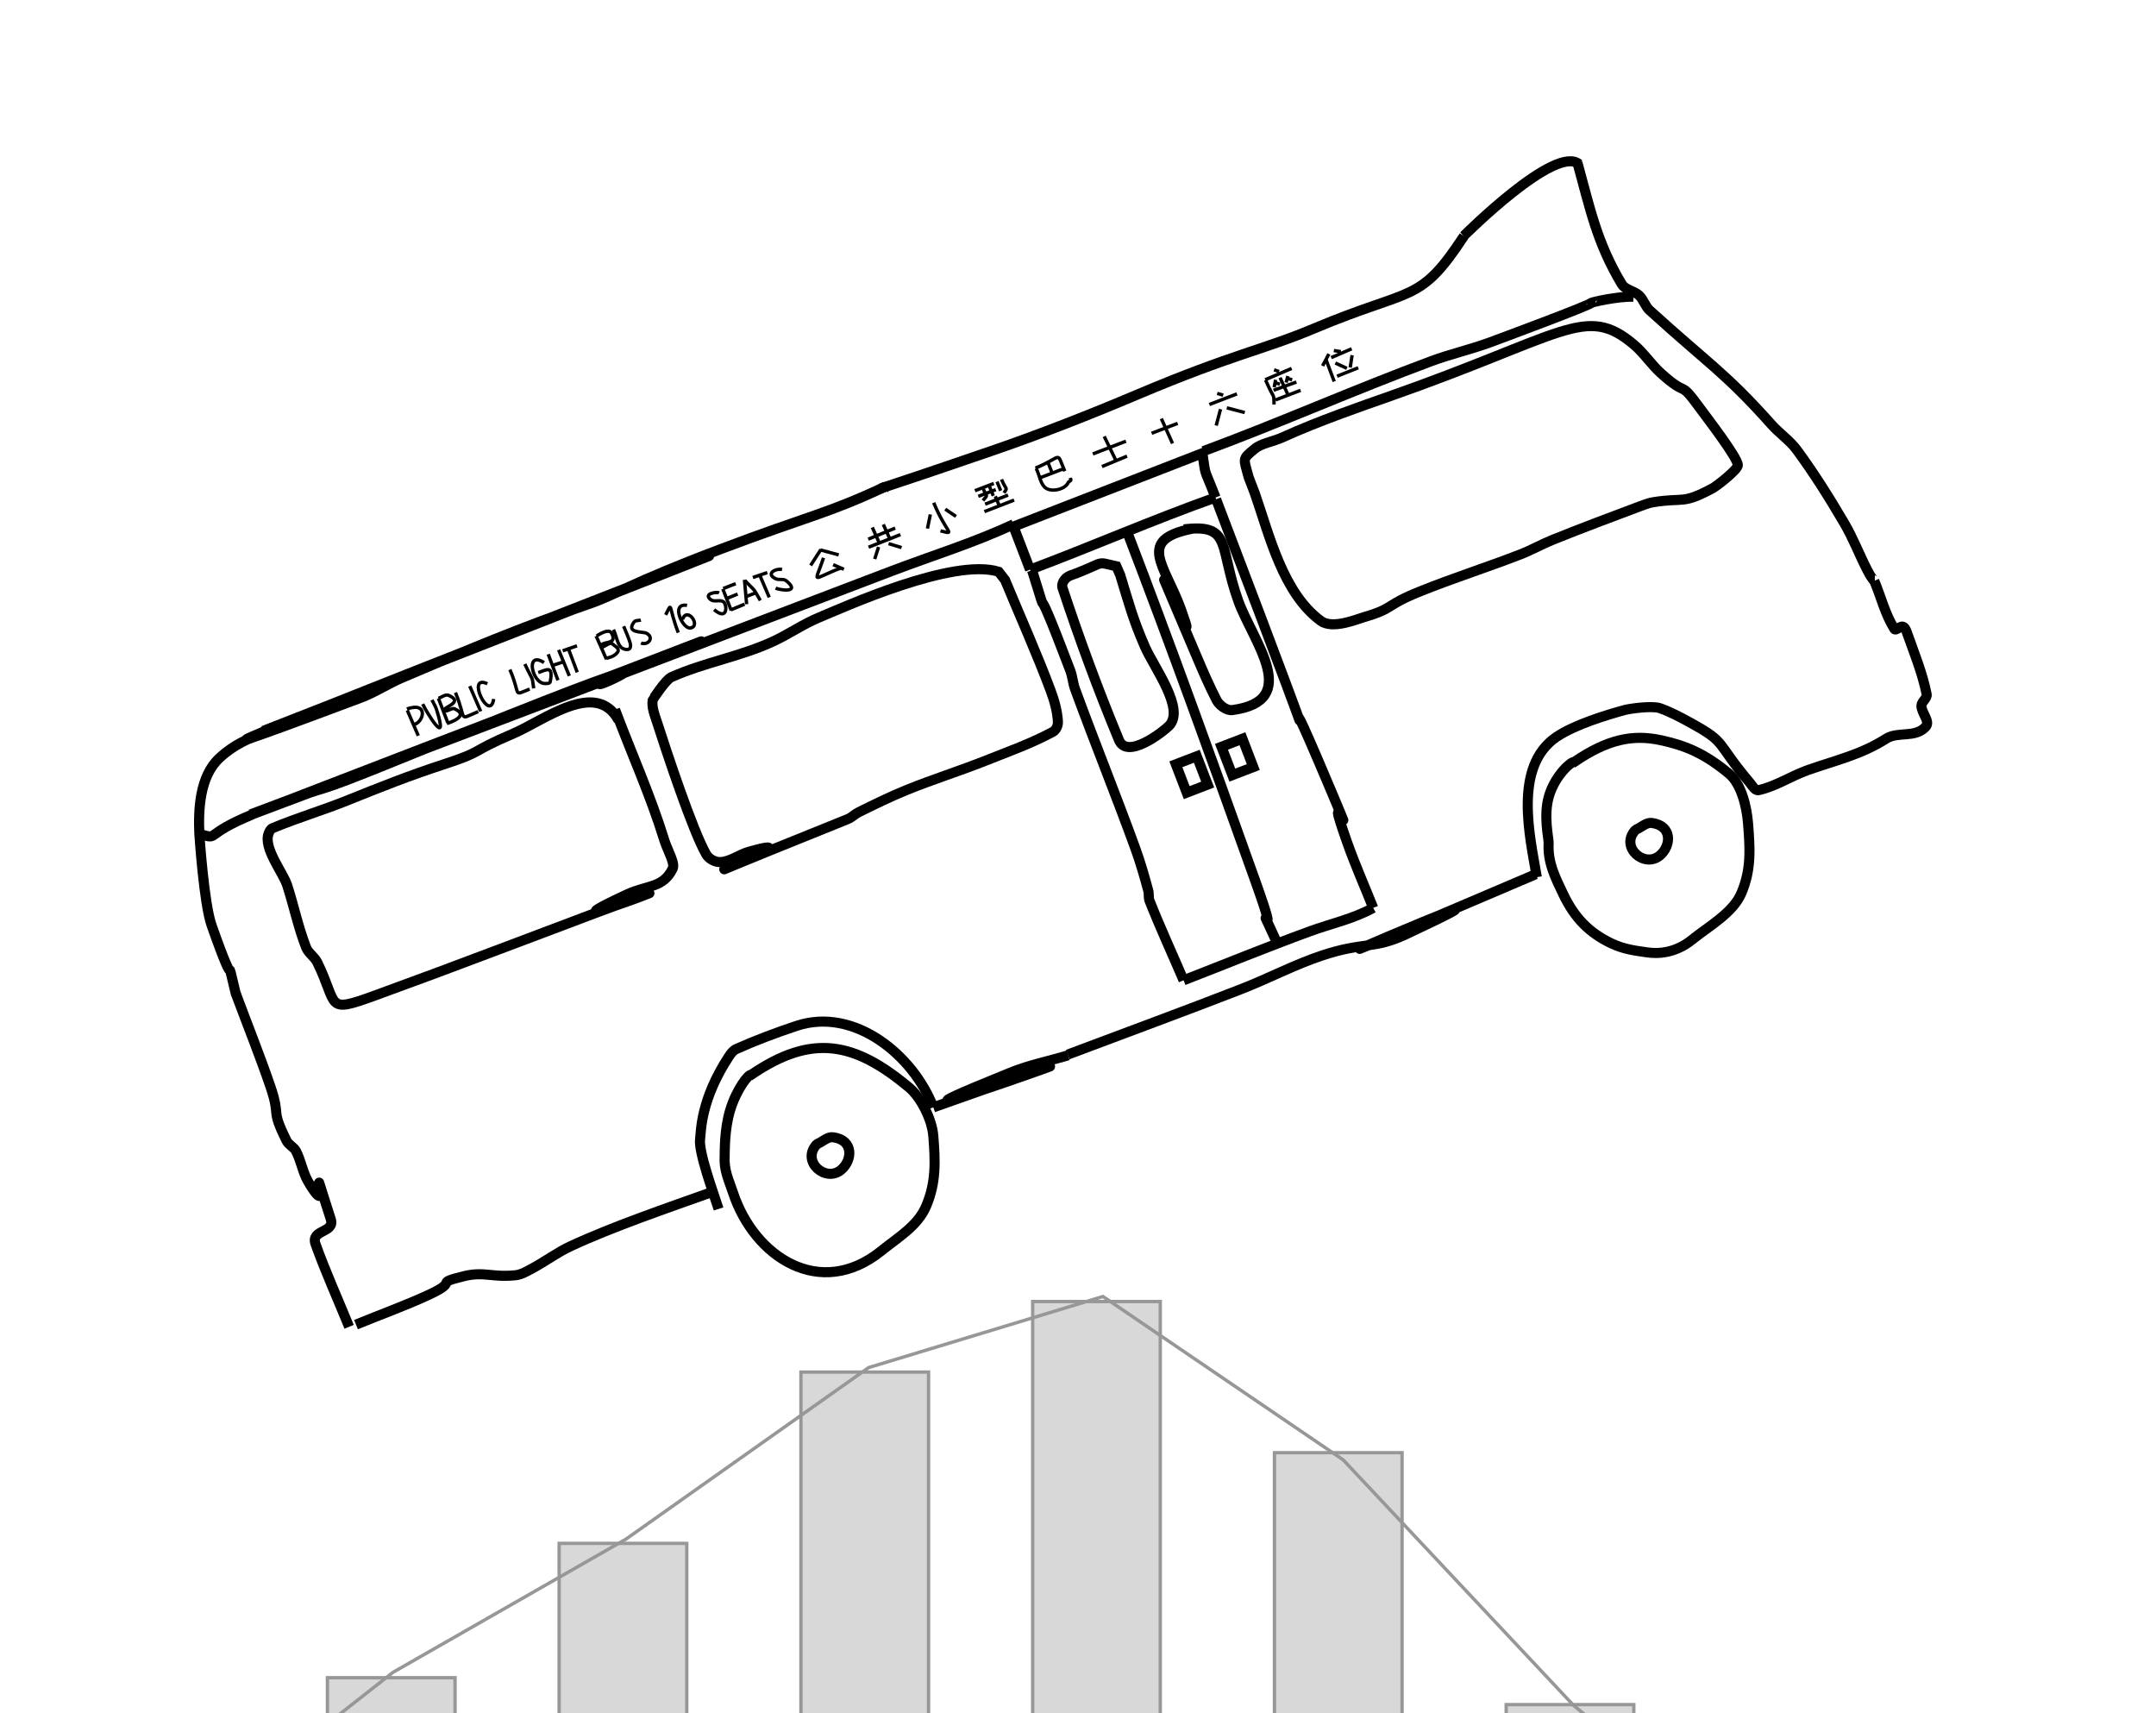<?xml version="1.0" encoding="UTF-8"?>
<svg width="642px" height="510px" viewBox="0 0 642 510" version="1.1" xmlns="http://www.w3.org/2000/svg" xmlns:xlink="http://www.w3.org/1999/xlink">
    <!-- Generator: Sketch 52.6 (67491) - http://www.bohemiancoding.com/sketch -->
    <title>Tablet</title>
    <desc>Created with Sketch.</desc>
    <g id="Tablet" stroke="none" stroke-width="1" fill="none" fill-rule="evenodd">
        <g id="Group" transform="translate(313.5, 221) scale(-1, 1) rotate(21) translate(-313.5, -221) translate(44.5, 91)" stroke="#000000" stroke-width="3">
            <g id="windows" transform="translate(48.766, 68.338)">
                <path d="M217.092,8.475 C228.307,-0.397 264.364,1.837 271.957,2.032 C277.018,2.161 281.993,3.414 287.043,3.768 C297.943,4.53 308.329,2.262 319.372,2.845 C321.137,2.939 326.857,7.065 326.867,7.08 C328.085,9.017 327.989,11.544 328.115,13.828 C328.619,22.969 329.801,47.658 328.55,55.776 C328.301,57.392 326.919,59.006 325.36,59.504 C322.526,60.41 319.397,59.38 316.434,59.65 C288.976,62.146 369.871,62.472 285.464,61.129 C284.173,61.108 282.949,60.5 281.663,60.381 C276.426,59.895 271.179,59.418 265.92,59.317 C257.548,59.156 249.173,59.694 240.8,59.595 C233.573,59.51 226.301,59.688 219.133,58.764 C218.008,58.62 216.966,57.556 216.617,56.478 C215.635,53.45 215.353,50.199 215.323,47.016 C215.21,35.16 215.9,23.31 216.188,11.457 L217.092,8.475 Z" id="Path-25"></path>
                <path d="M338.607,9.255 C340.345,-4.659 359.269,1.287 369.248,1.659 C384.196,2.215 378.732,3.468 392.178,2.786 C402.502,2.262 412.056,2.349 422.33,2.532 C430.331,2.675 438.337,2.027 446.335,2.27 C446.978,2.289 447.527,2.835 447.959,3.311 C451.057,6.731 448.127,15.724 448.33,19.645 C448.664,26.089 449.745,32.502 449.708,38.955 C449.697,40.818 448.357,42.48 448.189,44.335 C446.882,58.731 451.632,59.426 435.591,59.708 C422.374,59.94 409.155,60.08 395.936,60.134 C292.697,60.558 396.411,61.411 354.914,58.505 C348.115,58.029 344.198,60.654 339.439,56.25 C338.917,55.767 338.742,54.966 338.681,54.258 C338.486,51.988 338.835,49.697 338.681,47.424 C337.747,33.589 338.549,19.782 338.439,5.844" id="Path-26"></path>
                <path d="M137.514,8.904 C136.881,2.852 137.447,3.237 132.798,1.642 C130.333,0.796 127.077,1.632 123.551,1.411 C112.366,0.711 97.723,1.204 90.866,1.411 C34.13,3.121 25.378,-3.457 16.236,13.186 C14.364,16.593 13.567,20.507 11.809,23.974 C6.682,34.083 7.576,27.116 4.695,37.811 C3.794,41.156 -0.534,55.551 0.223,57.71 C0.69,59.043 8.688,61.334 9.401,61.426 C20.068,62.802 18.345,60.976 27.66,59.013 C29.033,58.724 30.457,58.735 31.861,58.722 C41.097,58.638 50.335,58.576 59.571,58.722 C63.094,58.778 66.601,59.313 70.124,59.329 C80.816,59.378 91.506,58.729 102.196,58.917 C113.638,59.118 110.758,60.859 120.276,60.087 C122.757,59.886 130.464,60.162 132.798,56.498 C140.347,44.643 137.934,27.362 137.514,13.99 L137.514,8.904 Z" id="Path-27"></path>
            </g>
            <g id="roof" transform="translate(59.778, 64.018)">
                <path d="M136.307,1.127 C111.762,1.414 87.81,0.157 63.25,0.434 C57.179,0.503 51.135,1.387 45.064,1.474 C42.902,1.505 12.698,1.843 12.698,1.305 C12.698,1.127 4.347,2.314 0.259,4.112" id="Path-24"></path>
                <path d="M196.862,1.19 C209.924,2.129 222.79,1.214 235.795,1.185 C349.593,0.933 595.725,0.406 296.469,0.406 C292.691,0.406 328.563,0.923 328.947,1.453 C329.569,2.314 288.323,-1.182 388.961,0.896 C428.883,1.721 406.076,0.42 439.96,0.42" id="Path-22"></path>
                <path d="M439.394,0.624 C455.624,1.027 451.134,4.232 455.95,0.598" id="Path-23"></path>
            </g>
            <g id="door" transform="translate(195.458, 64.804)">
                <path d="M1,0.303 C2.814,8.584 2.187,3.872 2.187,14.513" id="Path-12"></path>
                <path d="M2.187,14.513 C22.155,14.032 41.559,14.942 61.445,14.783" id="Path-13"></path>
                <polyline id="Path-14" points="61.445 14.783 61.445 13.247 61.445 13.123 61.445 12.725 61.445 12.605 61.445 12.481 61.445 12.22 61.445 12.096 61.445 11.98 61.445 11.736 61.445 11.619 61.445 11.503 61.445 11.39 61.445 11.28 61.445 11.156 61.445 10.912 61.445 10.792 61.445 10.668 61.445 10.407 61.445 10.283 61.445 10.163 61.445 10.039 61.445 9.919 61.445 9.795 61.445 9.678 61.445 9.558 61.445 9.434 61.445 9.314 61.445 9.198 61.445 9.074 61.445 8.957 61.445 8.845 61.445 8.734 61.445 8.621 61.445 8.497 61.445 8.377 61.445 8.253 61.445 8.133 61.445 8.009 61.445 7.765 61.445 7.645 61.445 7.521 61.445 7.397 61.445 7.281 61.445 7.161 61.445 7.044 61.445 6.92 61.445 6.804 61.445 6.684 61.445 6.567 61.445 6.443 61.445 6.327 61.445 6.213 61.445 6.098 61.445 5.985 61.445 5.865 61.445 5.741 61.445 5.617 61.445 5.501 61.445 5.381 61.445 5.257 61.445 5.137 61.445 5.02 61.445 4.896 61.445 4.782 61.445 4.666 61.445 4.542 61.445 4.425 61.445 4.309 61.445 4.192 61.445 4.076 61.445 3.96 61.445 3.843 61.445 3.603 61.445 3.487 61.445 3.363 61.445 3.246 61.445 3.126 61.445 3.01 61.445 2.897 61.445 2.676 61.445 2.454 61.445 2.339 61.445 2.223 61.445 2.002 61.445 1.885 61.445 1.769 61.445 1.645 61.445 1.525 61.445 1.401 61.445 1.281 61.445 1.157 61.445 1.042"></polyline>
                <path d="M61.445,1.042 C40.964,0.961 20.483,0.881 0.002,0.8" id="Path-15"></path>
                <path d="M2.215,15.061 C2.463,139.385 3.355,47.095 1.346,108.705 C0.576,132.343 1.754,101.017 2.399,124.366 C2.593,131.379 2.227,138.397 2.142,145.412" id="Path-16"></path>
                <path d="M2.142,145.412 C9.025,146.353 15.516,145.268 22.281,145.162 C35.712,144.952 49.146,145.254 62.579,145.299" id="Path-17"></path>
                <path d="M62.579,145.299 C62.905,136.718 63.482,128.142 63.558,119.555 C63.567,118.544 62.935,117.616 62.832,116.611 C62.39,112.282 62.005,107.94 61.926,103.589 C61.62,86.633 61.944,69.669 61.676,52.712 C61.647,50.844 61.042,49.013 61.035,47.145 C60.909,9.896 62.386,37.486 60.96,15.192" id="Path-18"></path>
                <path d="M30.422,14.43 C30.422,51.307 31.186,88.413 32.045,125.324 C32.643,150.996 33.83,124.966 32.58,145.224" id="Path-21"></path>
                <path d="M14.359,20.003 C0.315,23.565 6.531,28.389 6.898,45.736 C7.167,58.442 -0.296,80.302 20.21,75.395 C21.933,74.983 23.342,72.565 23.517,70.965 C24.037,66.218 24.229,61.437 24.396,56.664 C26.465,-2.691 24.238,66.643 23.733,41.822 C23.448,27.807 28.83,17.781 11.947,20.716" id="Path-19"></path>
                <path d="M36.963,25.872 C37.581,34.999 38.135,39.334 37.743,48.424 C37.451,55.177 33.08,70.156 39.514,73.033 C41.751,74.033 54.741,78.019 54.912,71.651 C55.346,55.531 55.13,39.384 54.37,23.275 C54.325,22.314 53.405,21.447 52.526,21.051 C51.377,20.531 50.016,20.748 48.755,20.738 C39.454,20.666 42.384,19.521 37.084,23.067 L36.963,25.872 Z" id="Path-20"></path>
                <rect id="Rectangle" x="20.45" y="84.441" width="6.686" height="9.033"></rect>
                <rect id="Rectangle-Copy" x="35.001" y="84.441" width="6.686" height="9.033"></rect>
            </g>
            <g id="outline" transform="translate(19.664, 22.779)">
                <path d="M41.651,2.058 C42.995,15.999 44.81,26.271 42.29,40.578 C41.932,42.61 39.556,43.736 38.658,45.594 C37.875,47.215 38.148,49.222 37.338,50.829 C26.512,72.302 22.907,76.384 15.631,95.623 C14.371,98.954 12.247,101.958 11.301,105.392 C8.996,113.76 7.337,122.305 5.92,130.868 C5.09,135.882 5.108,141.001 4.573,146.055 C4.449,147.228 4.284,148.408 3.945,149.537 C3.896,149.7 3.629,149.663 3.471,149.727" id="Path"></path>
                <path d="M3.743,149.991 C3.597,155.156 4.279,160.412 3.307,165.487 C3.144,166.338 1.427,165.27 0.721,165.773 C0.174,166.163 0.167,167.043 0.184,167.713 C0.355,174.185 0.19,180.723 1.283,187.105 C1.493,188.334 3.474,188.577 3.953,189.728 C4.772,191.695 3.097,195.069 5,196.033 C9.196,198.157 13.167,194.302 17.321,195.149 C26.001,196.92 33.57,195.764 42.403,195.52 C47.672,195.374 53.001,196.628 58.214,195.845 C59.327,195.678 59.487,193.96 59.858,192.898 C65.232,177.514 61.796,179.514 69.996,169.815 C72.155,167.261 74.363,164.712 76.905,162.538 C78.782,160.933 85.396,159.424 86.925,159.271 C92.332,158.732 102.327,157.989 108.729,159.473 C124.158,163.05 126.816,184.912 129.177,196.351" id="Path-2"></path>
                <path d="M129.145,195.419 C264.627,200.507 107.234,193.583 171.601,198.277 C182.186,199.049 184.249,195.84 197.03,195.222 C205.767,194.8 214.515,195.882 223.263,195.925 C241.675,196.014 260.088,195.719 278.5,195.616" id="Path-3"></path>
                <path d="M278.469,195.861 C284.377,195.411 290.268,194.41 296.193,194.511 C368.217,195.733 220.063,198.595 321.504,195.939" id="Path-4"></path>
                <path d="M321.504,195.939 C321.504,179.255 332.771,159.476 350.895,158.694 C357.256,158.419 363.638,158.35 369.995,158.694 C370.993,158.748 371.864,159.241 372.749,159.874 C385.542,169.016 388.635,177.927 389.675,179.753 C391.62,183.168 391.765,196.672 392.044,201.257" id="Path-5"></path>
                <path d="M391.899,195.863 C406.169,195.535 422.985,194.868 437.106,195.82 C441.594,196.122 445.966,197.408 450.432,197.944 C452.115,198.146 453.88,198.466 455.518,198.029 C462.348,196.209 463.877,193.548 469.977,192.781 C479.715,191.556 471.448,193.496 481.598,194.187 C489.442,194.721 497.318,194.54 505.178,194.717" id="Path-6"></path>
                <path d="M507.326,194.594 C507.494,185.739 508.036,176.883 507.832,168.029 C507.723,163.317 501.185,167.099 500.944,162.717 C499.493,136.317 500.47,166.173 503.215,149.947 C503.766,146.691 502.957,143.321 503.35,140.043 C503.512,138.696 504.723,137.61 504.855,136.26 C505.938,125.165 503.938,129.397 503.572,119.395 C503.212,109.57 503.371,99.732 503.271,89.901" id="Path-7"></path>
                <path d="M503.344,90.293 C501.208,73.875 503.428,93.827 502.717,68.278 C502.531,61.598 496.618,42.376 496.387,41.676 C494.095,34.75 490.172,25.641 482.663,22.647 C476.919,20.357 472.797,20.508 466.864,20.117" id="Path-8"></path>
                <path d="M467.63,19.796 C85.724,17.375 609.685,19.637 437.034,20.993 C432.472,21.029 427.956,20.009 423.397,19.841 C403.669,19.11 383.918,18.536 364.279,19.253 C354.413,19.612 350.573,17.947 320.913,18.085 C292.801,18.216 287.74,19.668 268.532,18.265" id="Path-9"></path>
                <path d="M269.078,18.715 C267.448,18.08 280.674,18.08 235.283,19.693 C219.699,20.246 204.086,20.112 188.501,19.588 C157.887,18.559 148.871,20.613 132.419,20.082 C100.537,19.052 100.769,24.598 81.033,10.397" id="Path-10"></path>
                <path d="M81.133,10.352 C80.695,10.185 45.764,-5.395 41.363,2.678" id="Path-11"></path>
            </g>
            <g id="wheels" transform="translate(82.768, 188.52)">
                <path d="M1.598,22.387 C-0.741,26.57 0.218,33.504 1.598,38.155 C3.745,45.388 5.538,51.34 10.921,56.901 C15.348,61.474 23.382,62.572 29.677,64.599 C35.599,66.506 40.466,64.967 43.408,63.301 C46.222,61.708 49.472,60.101 52.484,56.901 C57.368,51.71 59.92,46.101 60.542,38.155 C60.958,32.849 61.554,27.736 59.141,22.387 C58.602,21.191 57.768,14.138 53.942,9.247 C49.974,4.176 43.958,2.039 43.408,2.6 C31.834,-0.143 24.258,1.039 17.029,5.751 C10.898,9.746 6.311,13.959 1.598,22.387 Z" id="Path-28"></path>
                <path d="M263.072,21.991 C260.733,26.175 260.077,33.504 261.458,38.155 C263.604,45.388 265.561,51.34 270.944,56.901 C275.371,61.474 281.903,62.522 288.197,64.549 C310.455,71.716 324.107,52.674 323.191,32.656 C322.999,28.478 323.395,25.424 321.568,21.373 C321.028,20.177 318.93,14.089 315.103,9.199 C311.136,4.128 306.133,1.158 305.584,1.719 C284.195,-3.35 273.343,3.627 263.072,21.991 Z" id="Path-28-Copy"></path>
                <path d="M33.301,27.975 C31.642,27.922 29.784,27.027 28.324,27.816 C22.828,30.788 25.352,36.246 29.533,37.716 C35.162,39.696 39.741,31.312 33.851,28.145 L33.301,27.975 Z" id="Path-29"></path>
                <path d="M294.436,27.975 C292.777,27.922 290.918,27.027 289.459,27.816 C283.962,30.788 286.486,36.246 290.667,37.716 C296.297,39.696 300.876,31.312 294.986,28.145 L294.436,27.975 Z" id="Path-29-Copy"></path>
            </g>
        </g>
        <g id="text" transform="translate(262.721, 160.482) rotate(-21) translate(-262.721, -160.482) translate(111.721, 154.982)" stroke="#000000">
            <path d="M33.546,2.048 C33.894,10.627 31.337,9.591 36.964,9.591" id="Path-38"></path>
            <path d="M38.294,2.107 C38.749,8.262 39.081,5.713 38.16,9.818" id="Path-39"></path>
            <path d="M43.773,3.751 C39.811,-1.72 38.196,8.264 41.781,9.658 C42.298,9.859 43.148,10.227 43.443,9.757 C46.256,5.273 43.608,6.07 41.116,5.909" id="Path-40"></path>
            <path d="M45.841,1.864 C45.816,4.622 45.791,7.38 45.767,10.139" id="Path-41"></path>
            <path d="M45.914,5.452 C47.145,5.508 48.376,5.563 49.607,5.619" id="Path-42"></path>
            <path d="M49.201,1.778 C49.264,4.571 49.327,7.363 49.39,10.155" id="Path-43"></path>
            <path d="M50.235,2.47 C51.735,2.512 53.236,2.554 54.737,2.597" id="Path-44"></path>
            <path d="M52.039,2.685 C52.02,5.119 52,7.552 51.981,9.985" id="Path-45"></path>
            <path d="M61.107,1.91 C61.233,4.43 61.358,6.951 61.484,9.472" id="Path-46"></path>
            <path d="M61.222,1.969 C61.312,1.964 65.379,0.915 65.699,2.726 C65.825,3.44 65.784,4.462 65.163,4.835 C64.078,5.488 61.861,4.135 61.397,5.313 C60.98,6.372 64.451,4.74 64.77,5.833 L65.703,7.4 C65.809,7.763 65.828,8.262 65.555,8.524 C65.084,8.977 64.391,9.173 63.746,9.281 C63.01,9.405 62.253,9.231 61.507,9.206" id="Path-47"></path>
            <path d="M66.602,2.014 C66.849,4.755 65.517,8 68.392,9.019 C69.363,9.363 69.754,8.184 69.818,7.483 C69.977,5.713 69.804,3.929 69.797,2.151" id="Path-48"></path>
            <path d="M75.232,2.262 C74.54,2.199 73.747,1.709 73.154,2.072 C69.503,4.311 74.539,5.6 75.36,6.493 C77.218,8.515 74.548,10.216 72.83,8.663" id="Path-49"></path>
            <path d="M82.694,3.471 C86.172,0.28 84.272,1.307 84.298,9.749" id="Path-50"></path>
            <path d="M89.639,3.112 C85.28,0.516 85.861,9.321 88.196,9.763 C91.429,10.374 89.609,3.28 86.886,6.528" id="Path-51"></path>
            <path d="M99.912,3.046 C99.358,2.469 95.273,1.474 96.858,4.073 C97.512,5.146 99.381,4.939 100.126,5.951 C100.945,7.062 99.326,12.015 96.713,7.179" id="Path-52"></path>
            <path d="M101.343,2.369 C101.358,4.657 101.372,6.944 101.386,9.231" id="Path-53"></path>
            <path d="M101.503,2.282 C102.833,2.273 104.162,2.264 105.492,2.254" id="Path-54"></path>
            <path d="M101.563,5.425 C102.682,5.401 103.801,5.377 104.92,5.352" id="Path-55"></path>
            <path d="M101.347,9.023 C102.82,8.988 104.292,8.954 105.765,8.919" id="Path-56"></path>
            <path d="M108.341,2.125 C107.673,4.462 107.004,6.799 106.335,9.135" id="Path-57"></path>
            <path d="M108.341,2.322 C110.41,7.229 109.729,4.801 110.546,9.559" id="Path-58"></path>
            <polyline id="Path-59" points="107.295 6.96 107.722 6.96 108.005 6.96 108.296 6.96 108.716 6.96 108.929 6.96 109.099 6.96 109.268 6.96 109.374 6.96 109.48 6.96 109.555 6.96 109.602 6.96 109.649 6.96 109.697 6.96 109.744 6.96 109.791 6.96 109.814 6.96 109.837 6.96 109.858 6.96"></polyline>
            <path d="M110.92,2.384 C112.433,2.438 113.945,2.493 115.457,2.547" id="Path-60"></path>
            <path d="M113.085,2.521 C113.175,4.896 113.265,7.27 113.355,9.645" id="Path-61"></path>
            <path d="M119.893,3.28 C118.323,2.23 114.723,2.616 117.142,5.174 C117.867,5.941 119.312,5.92 119.835,6.836 C122.697,11.838 117.234,8.929 116.11,7.763" id="Path-62"></path>
            <path d="M132.811,1.862 C131.295,2.972 129.78,4.082 128.265,5.192" id="Path-63"></path>
            <path d="M132.609,1.912 C134.138,3.03 135.666,4.147 137.195,5.264" id="Path-64"></path>
            <path d="M132.66,4.456 C127.239,11.049 126.82,9.108 136.342,9.138" id="Path-65"></path>
            <path d="M134.602,7.381 C135.433,8.194 136.264,9.008 137.095,9.821" id="Path-66"></path>
            <path d="M147.075,4.034 C149.966,3.969 152.857,3.904 155.749,3.839" id="Path-67"></path>
            <path d="M146.32,6.306 C149.717,6.273 153.115,6.24 156.513,6.208" id="Path-68"></path>
            <path d="M149.466,1.204 C149.557,2.804 149.648,4.405 149.738,6.005" id="Path-69"></path>
            <path d="M152.844,1.557 C152.927,3.009 153.01,4.462 153.093,5.914" id="Path-70"></path>
            <path d="M149.119,7.311 C148.333,8.29 147.546,9.269 146.76,10.248" id="Path-71"></path>
            <path d="M152.267,7.458 C153.327,8.284 154.387,9.111 155.447,9.938" id="Path-72"></path>
            <path d="M169.163,0.899 C169.464,10.965 172.055,12.197 168.051,9.437" id="Path-73"></path>
            <path d="M166.987,3.79 C166.216,4.996 165.445,6.201 164.674,7.407" id="Path-74"></path>
            <path d="M171.691,3.929 C172.428,4.981 173.165,6.033 173.903,7.085" id="Path-75"></path>
            <path d="M201.307,2.265 C201.624,4.583 200.581,7.587 202.257,9.219 C203.822,10.744 207.276,11.13 208.801,9.566 L209.666,9.319 C209.845,9.135 209.745,8.811 209.785,8.557" id="Path-76"></path>
            <path d="M201.151,2.128 C210.196,1.891 208.696,-0.622 208.971,6.116" id="Path-77"></path>
            <polyline id="Path-78" points="201.506 5.312 201.808 5.312 201.895 5.312 202.185 5.312 202.429 5.312 202.586 5.312 202.713 5.312 202.997 5.312 203.154 5.312 203.326 5.312 203.484 5.312 203.769 5.312 203.896 5.312 204.141 5.312 204.259 5.312 204.347 5.312 204.43 5.312 204.517 5.312 204.599 5.312 204.686 5.312 204.737 5.312 204.872 5.312 204.926 5.312 204.976 5.312 205.029 5.312 205.133 5.312 205.215 5.312 205.268 5.312 205.372 5.312 205.423 5.312 205.561 5.312 205.665 5.312 205.856 5.312 205.96 5.312 206.064 5.312 206.202 5.312 206.305 5.312 206.441 5.312 206.576 5.312 206.745 5.312 206.883 5.312 207.018 5.312 207.1 5.312 207.153 5.312 207.235 5.312 207.371 5.312 207.424 5.312 207.528 5.312 207.579 5.312 207.632 5.312 207.683 5.312 207.736 5.312 207.786 5.312 207.839 5.312 207.89 5.312 207.996 5.312 208.072 5.312 208.126 5.312 208.149 5.312 208.202 5.312 208.225 5.312 208.278 5.312 208.355 5.312 208.378 5.312 208.453 5.312 208.5 5.312 208.547 5.312 208.62 5.312 208.668 5.312 208.715 5.312 208.763 5.312 208.81 5.312 208.857 5.312 208.881 5.312 208.905 5.312 208.929 5.312 208.952 5.312 208.975 5.312 208.997 5.312 209.019 5.312 209.04 5.312"></polyline>
            <path d="M205.225,2.166 C205.24,3.086 205.255,4.005 205.27,4.924" id="Path-79"></path>
            <path d="M218.602,4.317 C222.128,4.313 225.654,4.309 229.18,4.305" id="Path-80"></path>
            <path d="M223.647,0.656 C223.871,3.251 224.095,5.847 224.32,8.443" id="Path-81"></path>
            <path d="M219.806,8.805 C222.5,8.728 225.194,8.652 227.889,8.575" id="Path-82"></path>
            <path d="M237.156,4.845 C239.923,4.854 242.69,4.863 245.458,4.871" id="Path-83"></path>
            <path d="M241.427,1.814 C241.579,4.513 241.731,7.212 241.883,9.911" id="Path-84"></path>
            <path d="M259.639,0.761 C260.132,1.139 260.625,1.517 261.119,1.895" id="Path-85"></path>
            <polyline id="Path-86" points="256.275 3.014 256.604 3.014 256.691 3.014 256.95 3.014 257.106 3.014 257.278 3.014 257.626 3.014 257.954 3.014 258.285 3.014 258.628 3.014 258.755 3.014 258.912 3.014 259.039 3.014 259.293 3.014 259.502 3.014 259.62 3.014 259.747 3.014 259.952 3.014 260.069 3.014 260.157 3.014 260.401 3.014 260.606 3.014 260.811 3.014 261.016 3.014 261.226 3.014 261.396 3.014 261.566 3.014 261.853 3.014 262.022 3.014 262.192 3.014 262.362 3.014 262.531 3.014 262.736 3.014 262.905 3.014 263.131 3.014 263.213 3.014 263.438 3.014 263.573 3.014 263.708 3.014 263.846 3.014 263.95 3.014 264.026 3.014 264.13 3.014 264.207 3.014 264.281 3.014 264.356 3.014 264.43 3.014 264.508 3.014 264.555 3.014 264.626 3.014 264.703 3.014 264.75 3.014 264.797 3.014 264.845 3.014 264.892 3.014 264.939 3.014 264.987 3.014 265.01 3.014 265.033 3.014 265.055 3.014 265.077 3.014"></polyline>
            <path d="M258.885,5.497 C257.901,6.861 256.918,8.225 255.934,9.59" id="Path-87"></path>
            <path d="M260.778,5.809 C262.272,6.882 263.766,7.955 265.26,9.029" id="Path-88"></path>
            <path d="M277.97,0.281 C278.374,0.619 278.778,0.958 279.182,1.297" id="Path-89"></path>
            <path d="M274.444,2.085 C277.295,1.977 280.146,1.869 282.997,1.761" id="Path-90"></path>
            <path d="M274.519,2.21 C274.804,8.963 275.481,6.486 274.26,9.909" id="Path-91"></path>
            <path d="M275.646,5.903 C278.053,5.954 280.461,6.004 282.868,6.055" id="Path-92"></path>
            <path d="M278.789,3.096 C278.917,4.94 279.045,6.785 279.173,8.63" id="Path-93"></path>
            <polyline id="Path-94" points="275.148 8.811 275.49 8.811 275.705 8.811 275.919 8.811 276.207 8.811 276.334 8.811 276.461 8.811 276.633 8.811 276.789 8.811 276.916 8.811 277.245 8.811 277.533 8.811 277.787 8.811 278.086 8.811 278.213 8.811 278.33 8.811 278.629 8.811 278.883 8.811 279.166 8.811 279.41 8.811 279.654 8.811 279.859 8.811 280.073 8.811 280.2 8.811 280.369 8.811 280.451 8.811 280.504 8.811 280.591 8.811 280.678 8.811 280.732 8.811 280.783 8.811 280.923 8.811 280.976 8.811 281.029 8.811 281.136 8.811 281.239 8.811 281.314 8.811 281.42 8.811 281.444 8.811 281.521 8.811 281.545 8.811 281.598 8.811 281.622 8.811 281.646 8.811 281.7 8.811 281.724 8.811 281.748 8.811 281.772 8.811 281.796 8.811 281.849 8.811 281.897 8.811 281.945 8.811 281.993 8.811 282.041 8.811 282.089 8.811 282.137 8.811 282.161 8.811 282.184 8.811 282.206 8.811 282.229 8.811 282.251 8.811 282.274 8.811 282.296 8.811 282.318 8.811 282.341 8.811 282.365 8.811 282.412 8.811 282.46 8.811 282.482 8.811 282.53 8.811 282.578 8.811 282.601 8.811 282.649 8.811 282.672 8.811 282.694 8.811 282.717 8.811 282.739 8.811 282.76 8.811 282.782 8.811 282.804 8.811 282.826 8.811 282.848 8.811 282.87 8.811 282.891 8.811 282.913 8.811 282.935 8.811 282.957 8.811 282.978 8.811 283 8.811 283.021 8.811 283.043 8.811 283.065 8.811 283.087 8.811 283.108 8.811 283.13 8.811 283.151 8.811"></polyline>
            <path d="M277.332,3.214 C276.931,3.859 276.531,4.505 276.13,5.15" id="Path-95"></path>
            <path d="M276.98,4.095 C277.347,4.357 277.713,4.62 278.08,4.882" id="Path-96"></path>
            <path d="M281.133,3.477 C280.746,4.018 280.358,4.56 279.971,5.101" id="Path-97"></path>
            <path d="M280.897,4.183 C281.243,4.455 281.589,4.726 281.935,4.997" id="Path-98"></path>
            <path d="M296.64,1.304 C297.252,1.654 297.863,2.003 298.475,2.353" id="Path-99"></path>
            <path d="M295.156,2.986 C297.365,2.893 299.573,2.8 301.781,2.706" id="Path-100"></path>
            <path d="M295.72,4.926 C296.603,5.83 297.486,6.733 298.369,7.636" id="Path-101"></path>
            <path d="M301.226,4.539 C300.612,5.614 299.997,6.688 299.383,7.763" id="Path-102"></path>
            <path d="M294.805,8.781 C297.067,8.751 299.328,8.721 301.59,8.691" id="Path-103"></path>
            <path d="M294.893,1.714 C293.887,2.598 292.88,3.482 291.873,4.366" id="Path-104"></path>
            <path d="M293.496,3.094 C293.478,5.379 293.46,7.664 293.443,9.948" id="Path-105"></path>
            <polyline id="Path-106" points="181.916 1.958 182.36 1.958 182.456 1.958 182.551 1.958 182.64 1.958 182.831 1.958 182.926 1.958 183.015 1.958 183.081 1.958 183.146 1.958 183.212 1.958 183.274 1.958 183.379 1.958 183.445 1.958 183.485 1.958 183.543 1.958 183.601 1.958 183.636 1.958 183.672 1.958 183.73 1.958 183.766 1.958 183.801 1.958 183.837 1.958 183.873 1.958 183.909 1.958 183.944 1.958 183.98 1.958 183.997 1.958 184.033 1.958 184.069 1.958 184.105 1.958 184.141 1.958 184.199 1.958 184.303 1.958 184.382 1.958 184.484 1.958 184.615 1.958 184.717 1.958 184.888 1.958 184.992 1.958 185.032 1.958 185.098 1.958 185.283 1.958 185.361 1.958 185.441 1.958 185.547 1.958 185.631 1.958 185.711 1.958 185.789 1.958 185.895 1.958 185.975 1.958 186.055 1.958 186.133 1.958 186.253 1.958 186.293 1.958 186.411 1.958 186.489 1.958 186.569 1.958 186.626 1.958 186.684 1.958 186.742 1.958 186.84 1.958 186.857 1.958 186.916 1.958 186.973 1.958 187.031 1.958 187.107 1.958 187.143 1.958 187.161 1.958 187.215 1.958 187.251 1.958 187.287 1.958 187.345 1.958 187.381 1.958 187.439 1.958 187.493 1.958 187.511 1.958 187.586 1.958 187.604 1.958 187.659 1.958 187.699 1.958 187.752 1.958 187.789 1.958 187.807 1.958 187.842 1.958 187.859 1.958 187.876 1.958 187.892 1.958 187.909 1.958 187.925 1.958"></polyline>
            <path d="M184.426,2.313 C184.532,5.258 185.201,4.303 183.091,5.545" id="Path-107"></path>
            <path d="M186.414,2.286 C186.432,3.309 186.45,4.331 186.468,5.353" id="Path-108"></path>
            <polyline id="Path-109" points="182.247 3.887 182.462 3.887 182.52 3.887 182.558 3.887 182.598 3.887 182.616 3.887 182.656 3.887 182.694 3.887 182.734 3.887 182.772 3.887 182.812 3.887 182.83 3.887 182.87 3.887 182.908 3.887 182.948 3.887 182.986 3.887 183.004 3.887 183.042 3.887 183.082 3.887 183.12 3.887 183.138 3.887 183.177 3.887 183.195 3.887 183.233 3.887 183.251 3.887 183.291 3.887 183.348 3.887 183.384 3.887 183.402 3.887 183.42 3.887 183.458 3.887 183.476 3.887 183.494 3.887 183.512 3.887 183.529 3.887 183.547 3.887 183.585 3.887 183.603 3.887 183.621 3.887 183.639 3.887 183.677 3.887 183.695 3.887 183.713 3.887 183.731 3.887 183.769 3.887 183.787 3.887 183.805 3.887 183.823 3.887 183.861 3.887 183.879 3.887 183.897 3.887 183.937 3.887 183.954 3.887 183.994 3.887 184.012 3.887 184.052 3.887 184.069 3.887 184.109 3.887 184.127 3.887 184.145 3.887 184.183 3.887 184.223 3.887 184.28 3.887 184.336 3.887 184.374 3.887 184.414 3.887 184.472 3.887 184.528 3.887 184.584 3.887 184.662 3.887 184.72 3.887 184.798 3.887 184.815 3.887 184.895 3.887 184.913 3.887 184.952 3.887 184.992 3.887 185.009 3.887 185.049 3.887 185.067 3.887 185.107 3.887 185.147 3.887 185.165 3.887 185.203 3.887 185.243 3.887 185.281 3.887 185.299 3.887 185.338 3.887 185.378 3.887 185.418 3.887 185.458 3.887 185.523 3.887 185.541 3.887 185.579 3.887 185.619 3.887 185.657 3.887 185.697 3.887 185.736 3.887 185.776 3.887 185.815 3.887 185.855 3.887 185.895 3.887 185.914 3.887 185.954 3.887 185.993 3.887 186.032 3.887 186.072 3.887 186.089 3.887 186.129 3.887 186.209 3.887 186.267 3.887 186.325 3.887 186.365 3.887 186.382 3.887 186.422 3.887 186.44 3.887 186.48 3.887 186.497 3.887 186.537 3.887 186.555 3.887 186.595 3.887 186.613 3.887 186.653 3.887 186.671 3.887 186.711 3.887 186.728 3.887 186.747 3.887 186.764 3.887 186.804 3.887 186.822 3.887 186.84 3.887 186.858 3.887 186.875 3.887 186.893 3.887 186.931 3.887 186.949 3.887 186.967 3.887 186.985 3.887 187.003 3.887 187.021 3.887 187.038 3.887 187.056 3.887 187.073 3.887 187.09 3.887 187.107 3.887 187.124 3.887 187.142 3.887 187.159 3.887 187.176 3.887 187.193 3.887 187.21 3.887 187.245 3.887 187.262 3.887 187.28 3.887 187.297 3.887 187.314 3.887 187.333 3.887 187.368 3.887 187.385 3.887 187.421 3.887 187.457 3.887 187.475 3.887 187.493 3.887 187.51 3.887 187.528 3.887 187.545 3.887 187.562 3.887 187.579 3.887 187.596 3.887 187.612 3.887 187.629 3.887 187.645 3.887 187.661 3.887 187.678 3.887 187.694 3.887 187.71 3.887 187.726 3.887 187.743 3.887 187.759 3.887 187.775 3.887 187.791 3.887 187.808 3.887"></polyline>
            <path d="M189.027,1.79 C189.038,2.761 189.05,3.733 189.062,4.704" id="Path-110"></path>
            <path d="M190.507,1.643 C190.606,5.404 191.512,4.379 189.754,5.677" id="Path-111"></path>
            <path d="M183.309,6.785 C185.755,6.758 188.201,6.731 190.646,6.704" id="Path-112"></path>
            <path d="M182.313,8.78 C185.479,8.768 188.645,8.756 191.811,8.744" id="Path-113"></path>
            <path d="M186.98,5.676 C187.015,6.691 187.051,7.705 187.087,8.72" id="Path-114"></path>
            <path d="M0.685,2.418 C0.797,5.166 0.909,7.914 1.021,10.663" id="Path-30"></path>
            <path d="M0.714,2.005 C7.738,2.231 3.861,7.629 0.981,7.055" id="Path-31"></path>
            <path d="M5.63,2.325 C5.769,4.733 8.186,18.084 8.897,5.189 C8.952,4.18 8.723,3.176 8.636,2.169" id="Path-32"></path>
            <path d="M10.608,2.429 C10.611,5.017 10.613,7.605 10.616,10.193" id="Path-33"></path>
            <path d="M10.616,2.394 C11.665,2.488 13.007,1.941 13.764,2.675 C17.477,6.277 10.944,5.367 11.058,6.324 C11.177,7.321 13.283,6.325 13.984,7.044 C17.639,10.792 10.848,10.347 10.268,10.322" id="Path-34"></path>
            <path d="M15.963,2.642 C16.185,11.805 13.552,10.498 20.246,10.348" id="Path-35"></path>
            <path d="M25.774,3.586 C20.776,-1.627 22.207,14.968 25.909,8.49" id="Path-36"></path>
            <path d="M20.623,2.354 C20.739,5.085 20.855,7.817 20.97,10.548" id="Path-37"></path>
        </g>
        <rect id="Rectangle-Copy-5" stroke="#979797" fill="#D8D8D8" x="97.5" y="499.5" width="38" height="200"></rect>
        <rect id="Rectangle-Copy-9" stroke="#979797" fill="#D8D8D8" x="379.5" y="432.5" width="38" height="267"></rect>
        <rect id="Rectangle-Copy-6" stroke="#979797" fill="#D8D8D8" x="166.5" y="459.5" width="38" height="240"></rect>
        <rect id="Rectangle-Copy-10" stroke="#979797" fill="#D8D8D8" x="448.5" y="507.5" width="38" height="192"></rect>
        <rect id="Rectangle-Copy-7" stroke="#979797" fill="#D8D8D8" x="238.5" y="408.5" width="38" height="291"></rect>
        <rect id="Rectangle-Copy-8" stroke="#979797" fill="#D8D8D8" x="307.5" y="387.5" width="38" height="312"></rect>
        <polyline id="Path-115" stroke="#979797" points="-166 650.006 -95.431 670 -23.064 627.392 46.028 553.624 117.039 497.886 186.367 458.256 258.648 407.166 328.437 386 399.992 434.666 468.531 507.703 539.681 566.276 610 627.392"></polyline>
    </g>
</svg>